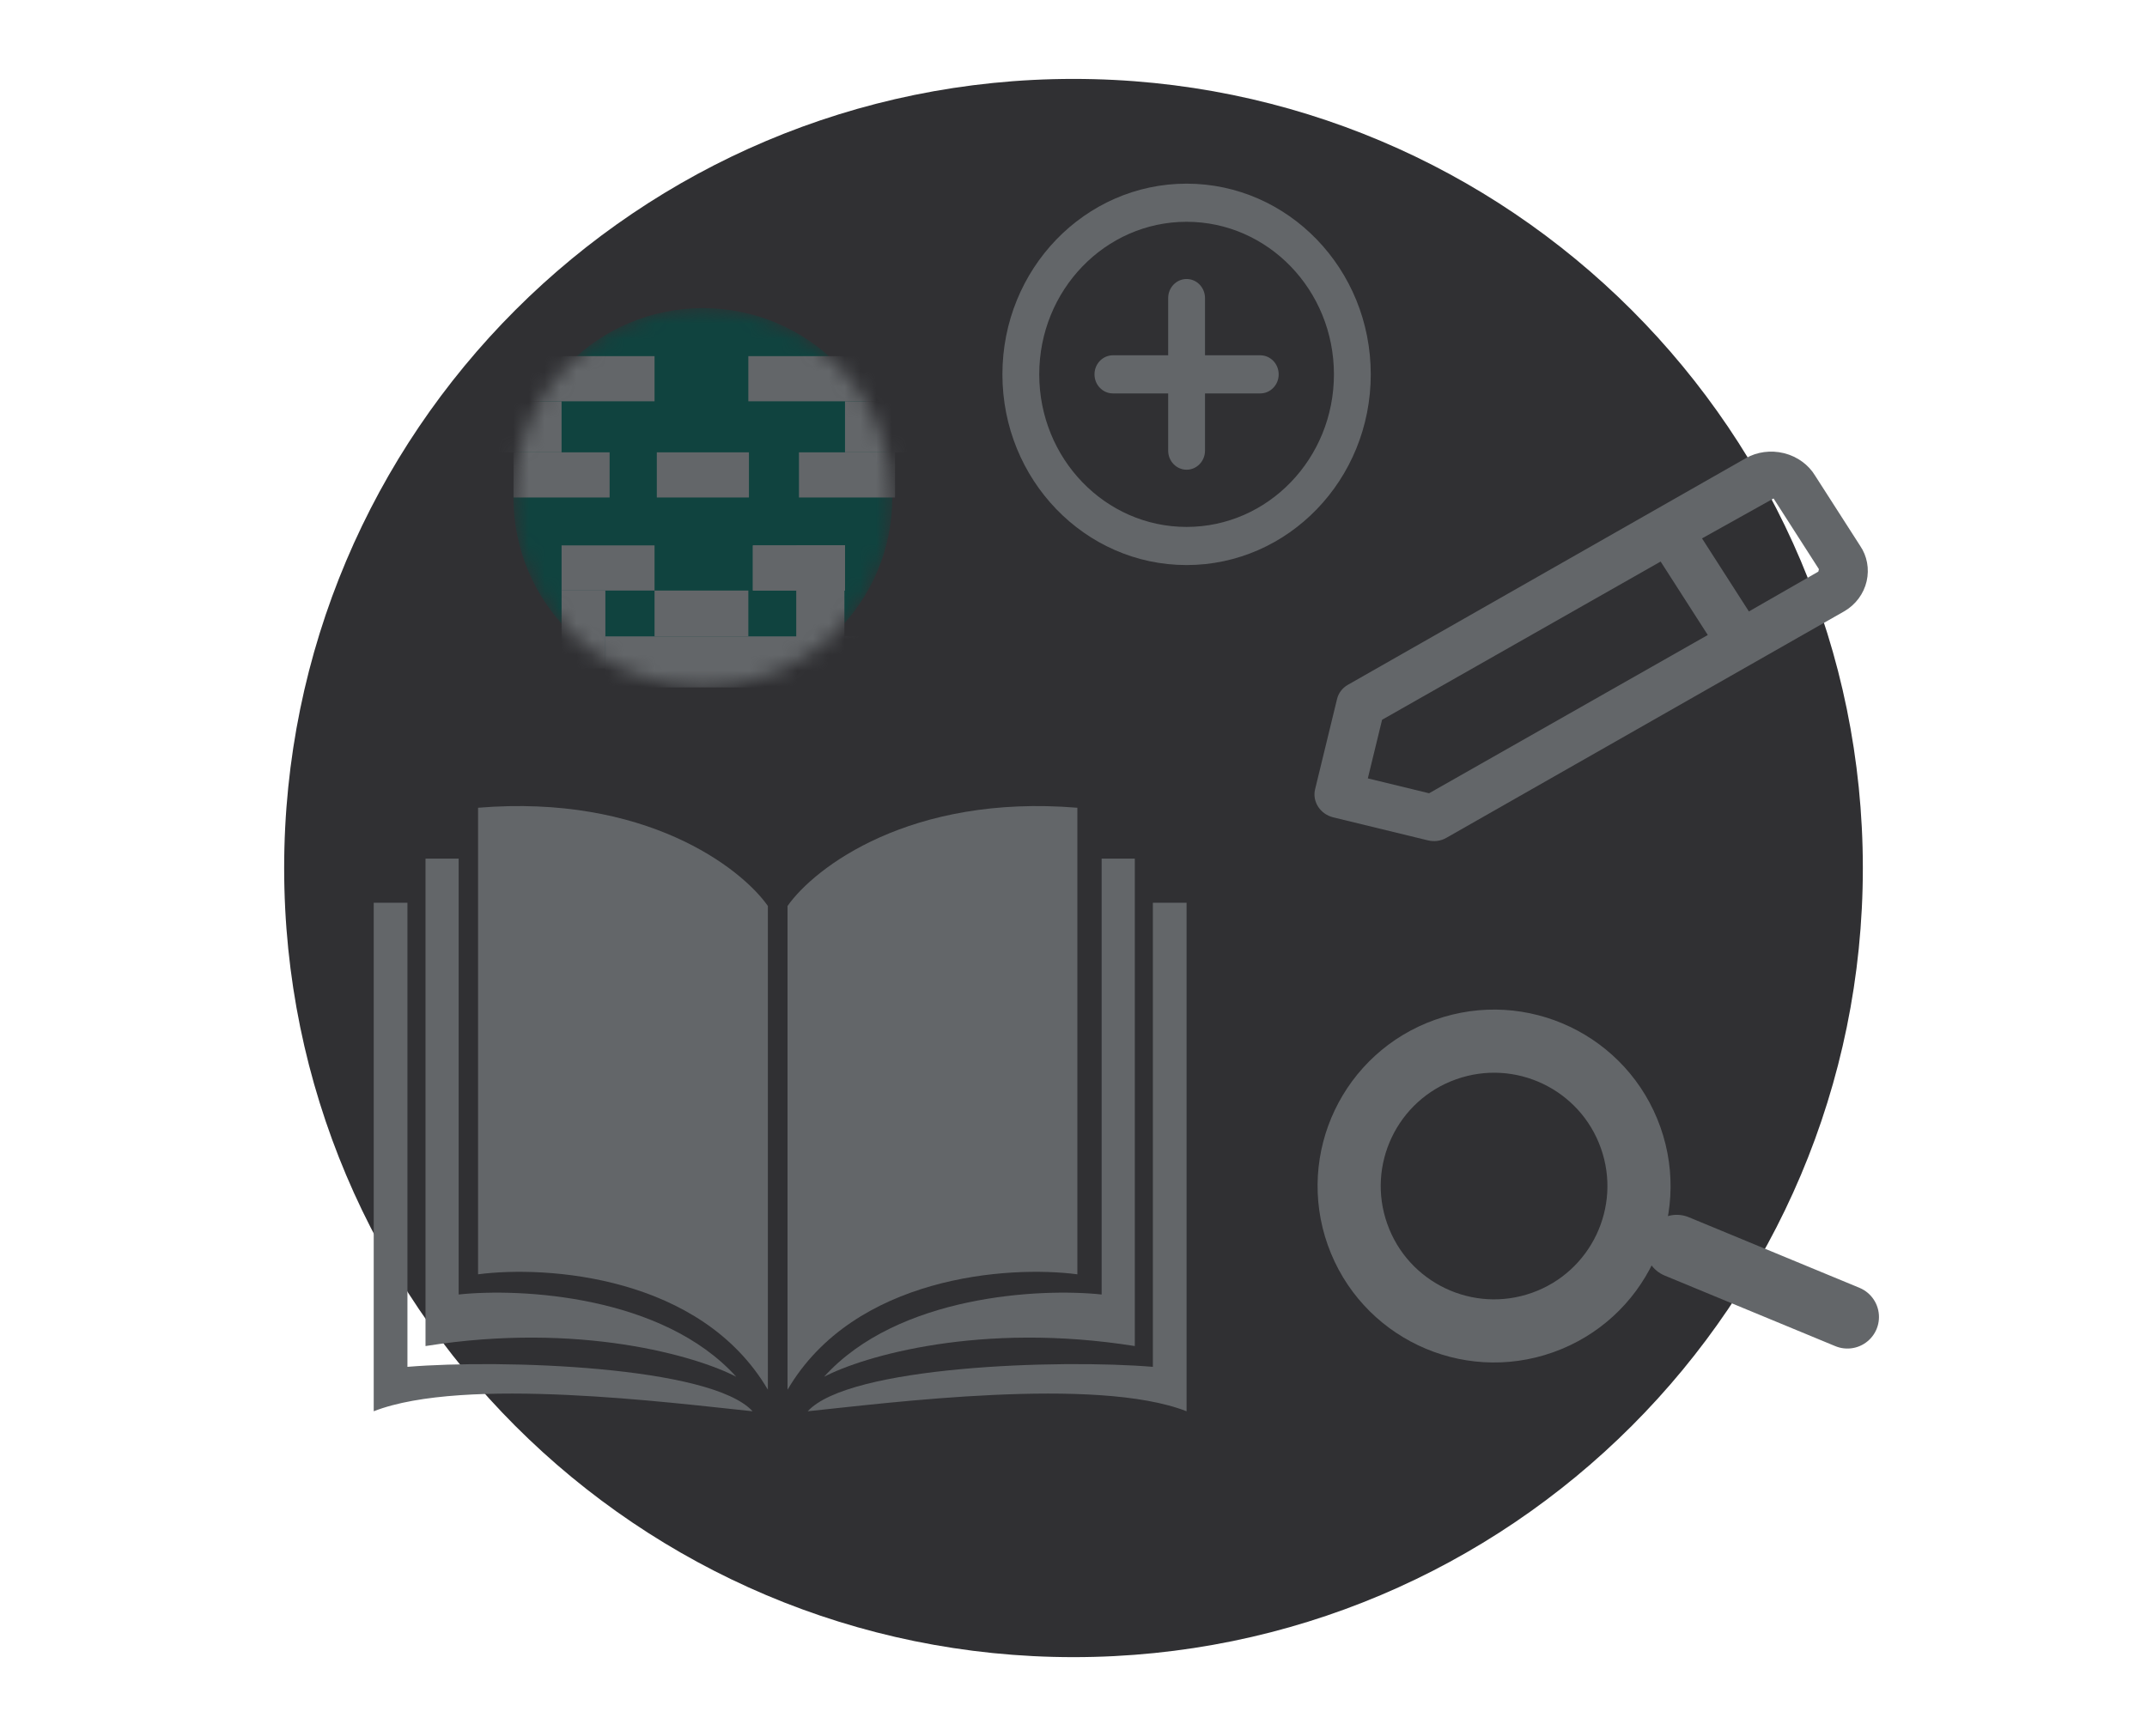 <svg width="136" height="110" viewBox="0 0 136 110" fill="none" xmlns="http://www.w3.org/2000/svg">
    <g clip-path="url(#clip0_876_38488)">
        <path class="illustration-background-fill" fill-rule="evenodd" clip-rule="evenodd" d="M68 5C95.614 5 118 27.386 118 55C118 82.613 95.614 105 68 105C40.387 105 18 82.613 18 55C18 27.386 40.387 5 68 5Z" fill="#303033"/>
        <path class="illustration-light-fill" d="M30.282 80.743V51.181C40.861 50.31 46.929 54.967 48.641 57.405V88.056C44.409 80.836 34.638 80.172 30.282 80.743Z" fill="#636669"/>
        <path class="illustration-light-fill" d="M68.245 80.743V51.181C57.665 50.31 51.597 54.967 49.886 57.405V88.056C54.117 80.836 63.888 80.172 68.245 80.743Z" fill="#636669"/>
        <path class="illustration-light-fill" d="M26.954 85.289C36.724 83.733 44.146 85.937 46.636 87.234C41.968 82.068 32.97 81.607 29.054 82.022V54.405H26.954V85.289Z" fill="#636669"/>
        <path class="illustration-light-fill" d="M23.673 89.421C29.399 87.181 42.615 88.903 47.672 89.421C45.058 86.558 31.773 86.113 25.809 86.606V57.199H23.673L23.673 89.421Z" fill="#636669"/>
        <path class="illustration-light-fill" d="M71.883 85.289C62.112 83.733 54.69 85.937 52.201 87.234C56.869 82.068 65.867 81.607 69.782 82.022V54.405H71.883V85.289Z" fill="#636669"/>
        <path class="illustration-light-fill" d="M75.163 89.421C69.438 87.181 56.221 88.903 51.164 89.421C53.778 86.558 67.064 86.113 73.028 86.606V57.199H75.163L75.163 89.421Z" fill="#636669"/>
        <path class="illustration-light-fill" fill-rule="evenodd" clip-rule="evenodd" d="M110.783 38.743L107.813 34.114L112.345 31.584L115.218 36.063C115.225 36.074 115.175 36.206 115.184 36.217L110.783 38.743ZM90.524 50.263L86.644 49.32L87.547 45.606L105.192 35.581L108.178 40.235L90.524 50.263ZM118.241 36.827C118.422 36.036 118.268 35.227 117.83 34.585L114.978 30.14C114.561 29.447 113.852 28.931 113.031 28.721L112.99 28.711C112.165 28.51 111.288 28.63 110.582 29.036L85.381 43.391C85.035 43.587 84.786 43.911 84.695 44.288L83.304 50.009C83.113 50.792 83.629 51.589 84.457 51.79L90.454 53.248C90.851 53.344 91.266 53.289 91.61 53.092L116.822 38.733C117.542 38.317 118.06 37.622 118.241 36.827Z" fill="#636669"/>
        <mask id="mask0_876_38488" style="mask-type:alpha" maskUnits="userSpaceOnUse" x="32" y="19" width="25" height="25">
            <circle cx="44.523" cy="31.522" r="12" fill="white"/>
        </mask>
        <g mask="url(#mask0_876_38488)">
            <circle class="illustration-main-fill" cx="44.523" cy="31.522" r="12" fill="#10433F"/>
            <rect x="50.465" y="34.557" width="3.062" height="2.861" fill="#636669"/>
            <rect x="47.691" y="34.557" width="5.836" height="2.861" fill="#636669"/>
            <rect x="47.691" y="34.557" width="5.836" height="2.861" fill="#636669"/>
            <rect x="25.779" y="22.566" width="15.682" height="2.861" fill="#636669"/>
            <rect x="47.403" y="22.566" width="11.598" height="2.861" fill="#636669"/>
            <rect x="29.486" y="25.427" width="6.086" height="3.233" fill="#636669"/>
            <rect x="35.572" y="37.418" width="2.774" height="4.936" fill="#636669"/>
            <rect x="50.437" y="37.418" width="3.052" height="3.233" fill="#636669"/>
            <rect x="38.346" y="40.322" width="17.398" height="3.233" fill="#636669"/>
            <rect x="53.527" y="25.427" width="6.086" height="3.233" fill="#636669"/>
            <rect x="32.529" y="28.661" width="6.086" height="2.861" fill="#636669"/>
            <rect x="50.609" y="28.661" width="6.086" height="2.861" fill="#636669"/>
            <rect x="41.605" y="28.661" width="5.836" height="2.861" fill="#636669"/>
            <rect x="41.461" y="37.418" width="5.942" height="2.904" fill="#636669"/>
            <rect x="35.572" y="34.557" width="5.889" height="2.861" fill="#636669"/>
        </g>
        <path class="illustration-light-fill" fill-rule="evenodd" clip-rule="evenodd" d="M86.83 23.72C86.83 30.393 81.607 35.803 75.163 35.803C68.72 35.803 63.497 30.393 63.497 23.72C63.497 17.047 68.72 11.637 75.163 11.637C81.607 11.637 86.83 17.047 86.83 23.72ZM65.83 23.72C65.83 29.059 70.009 33.387 75.163 33.387C80.318 33.387 84.497 29.059 84.497 23.72C84.497 18.381 80.318 14.053 75.163 14.053C70.009 14.053 65.83 18.381 65.83 23.72Z" fill="#636669"/>
        <path class="illustration-light-fill" fill-rule="evenodd" clip-rule="evenodd" d="M76.33 22.512H79.83C80.475 22.512 80.997 23.053 80.997 23.72C80.997 24.387 80.475 24.928 79.83 24.928H76.33V28.553C76.33 29.221 75.808 29.762 75.164 29.762C74.519 29.762 73.997 29.221 73.997 28.553V24.928H70.497C69.853 24.928 69.33 24.387 69.33 23.72C69.33 23.053 69.853 22.512 70.497 22.512H73.997V18.887C73.997 18.22 74.519 17.678 75.164 17.678C75.808 17.678 76.33 18.22 76.33 18.887V22.512Z" fill="#636669"/>
        <circle class="illustration-background-fill illustration-light-stroke" cx="94.641" cy="75.15" r="9.178" transform="rotate(-19.526 94.641 75.15)" stroke="#636669" stroke-width="4"/>
        <line class="illustration-light-stroke" x1="106.212" y1="78.974" x2="117.022" y2="83.447" stroke="#636669" stroke-width="4" stroke-linecap="round"/>
    </g>
    <defs>
        <clipPath id="clip0_876_38488">
            <rect width="136" height="110" fill="white"/>
        </clipPath>
    </defs>
</svg>
